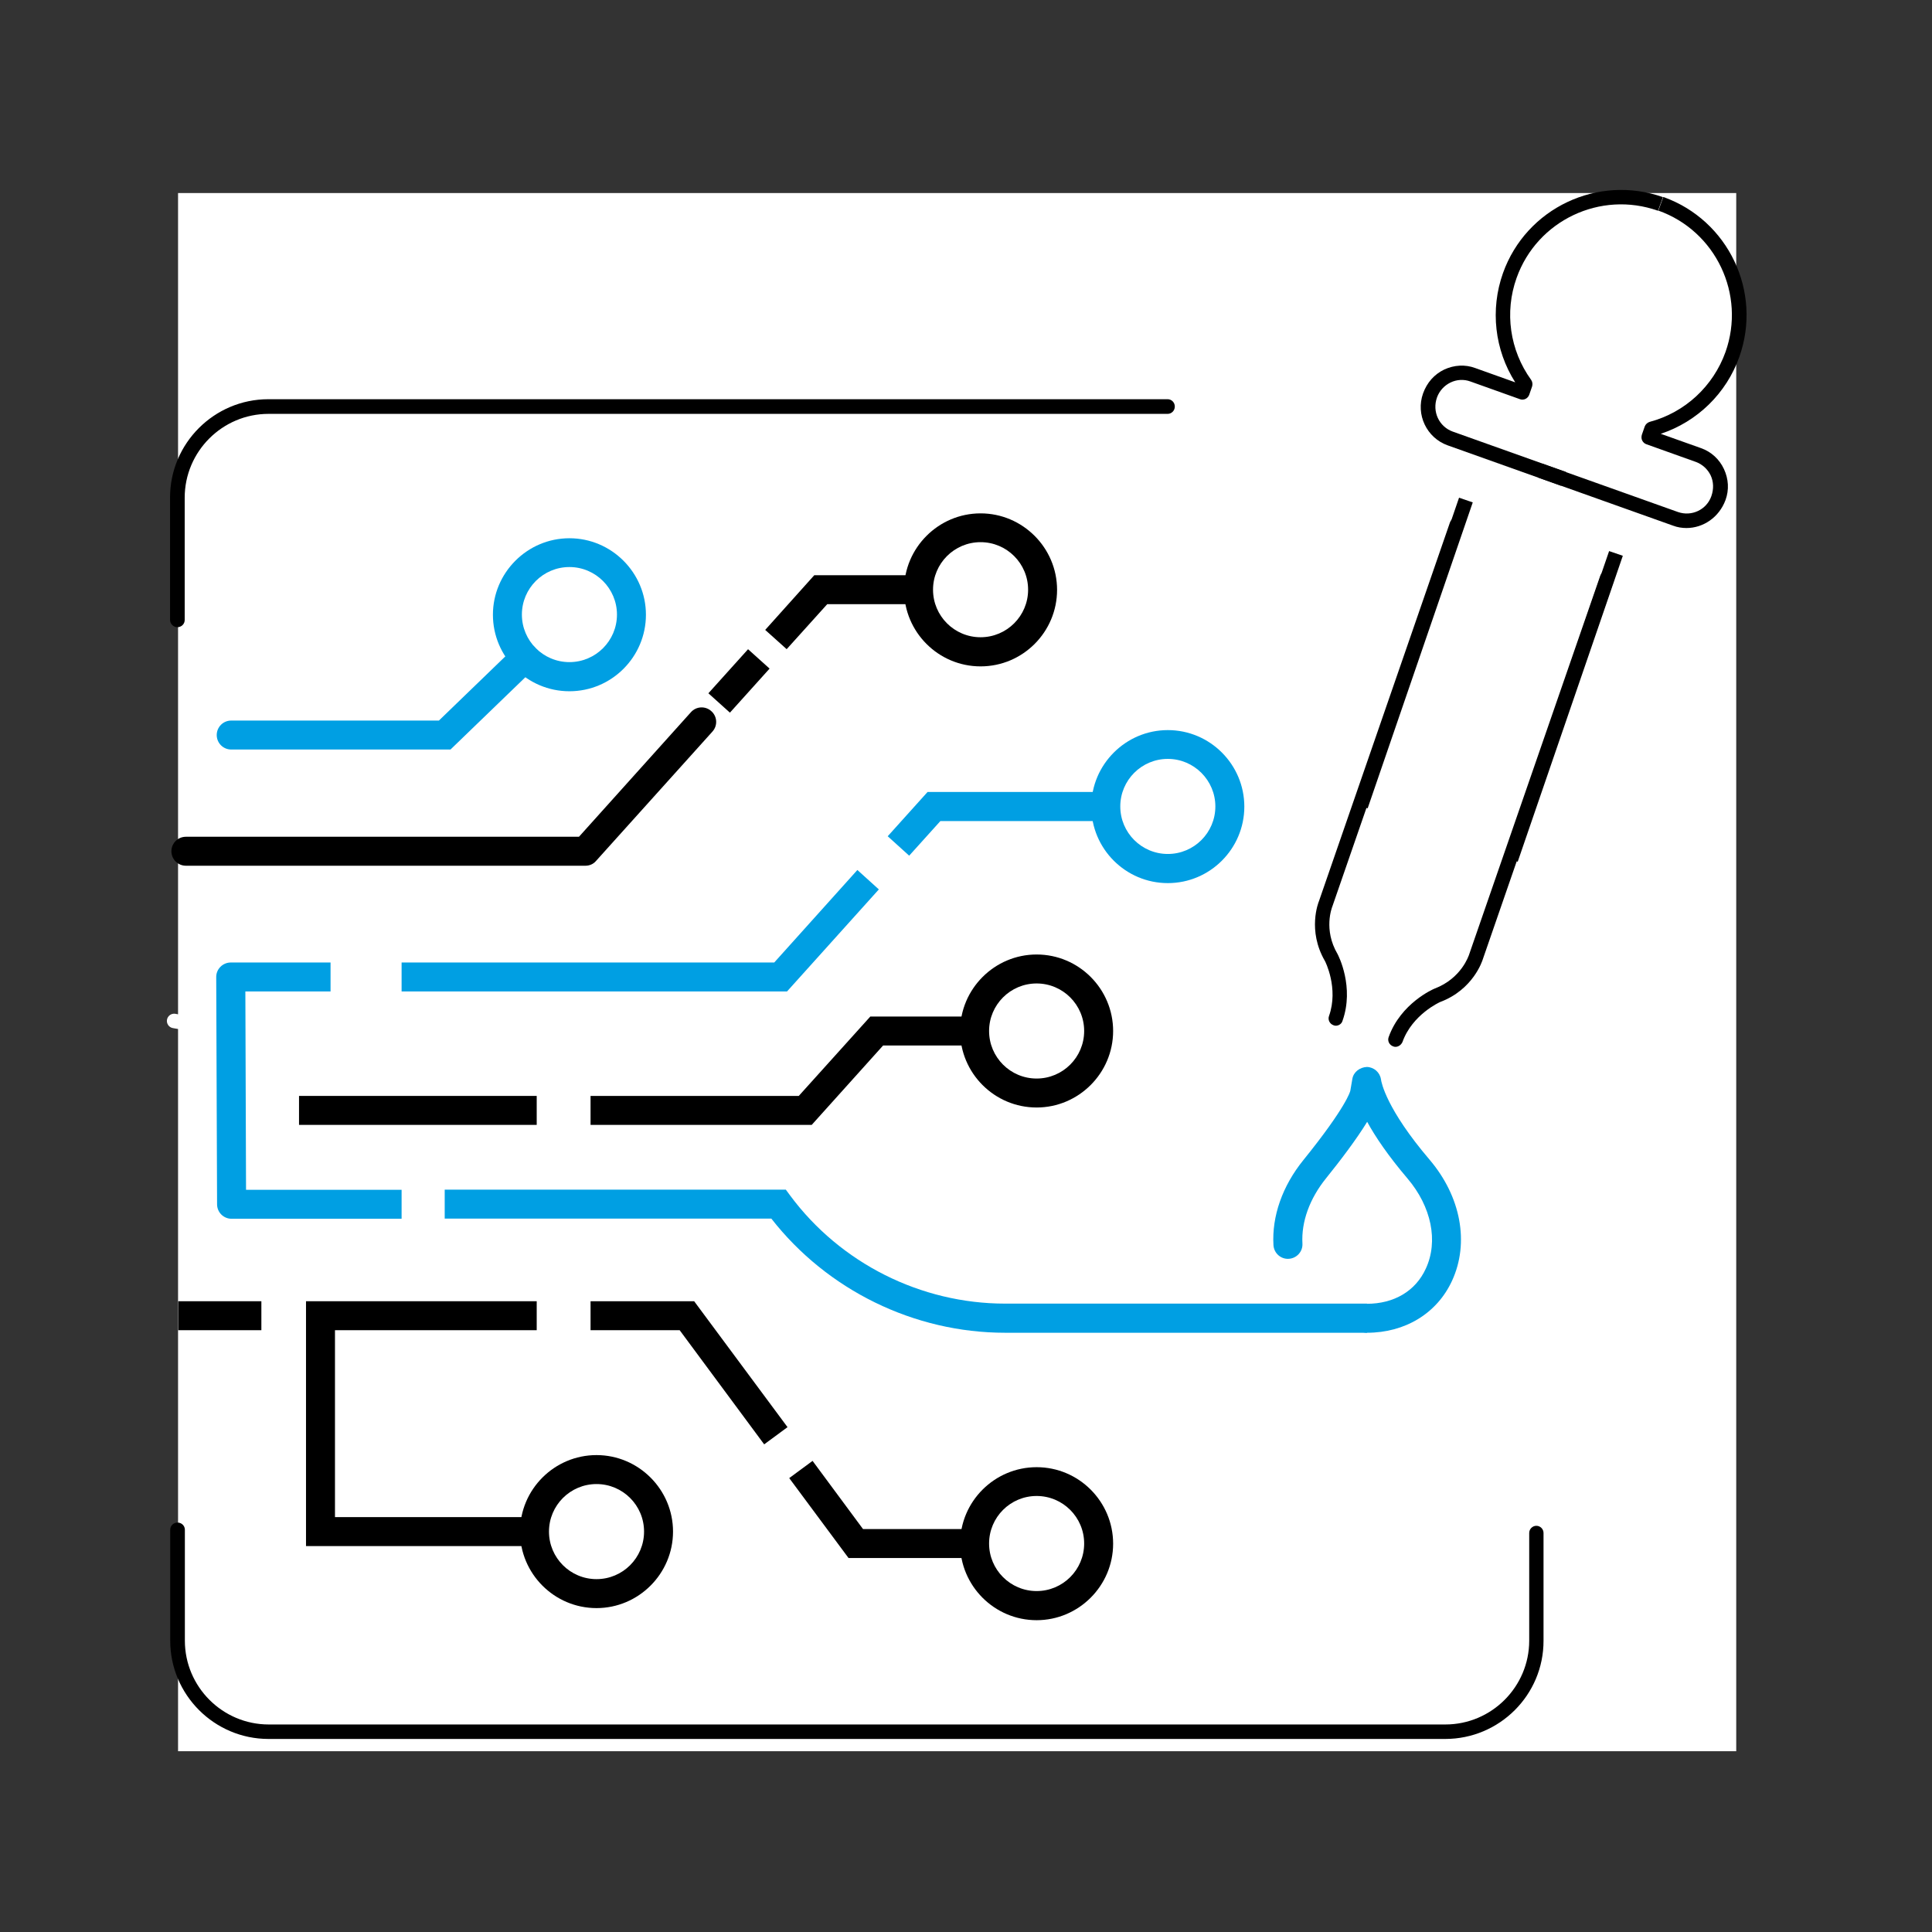 <?xml version="1.0" encoding="utf-8"?>
<!-- Generator: Adobe Illustrator 23.0.3, SVG Export Plug-In . SVG Version: 6.00 Build 0)  -->
<svg version="1.1" id="Ebene_1" xmlns="http://www.w3.org/2000/svg" xmlns:xlink="http://www.w3.org/1999/xlink" x="0px" y="0px"
	 viewBox="0 0 113.39 113.39" style="enable-background:new 0 0 113.39 113.39;" xml:space="preserve">
<rect x="0" y="0" width="113.39" height="113.39" fill="#333333" stroke="none"/>
<style type="text/css">
	.st0{fill:none;stroke:#FFFFFF;stroke-width:0.85;stroke-linecap:round;stroke-miterlimit:10;}
	.st1{fill:#FFFFFF;}
	.st2{fill:#009FE3;}
</style>
<line class="st0" x1="10.22" y1="59.92" x2="59.44" y2="68.76"/>
<rect x="10.45" y="11.33" class="st1" width="91.45" height="91.45"/>
<path class="st2" d="M26.44,43.99H13.57c-0.47,0-0.85-0.38-0.85-0.85s0.38-0.85,0.85-0.85h12.19l4.45-4.3
	c0.34-0.33,0.88-0.32,1.2,0.02c0.33,0.34,0.32,0.88-0.02,1.2L26.44,43.99z"/>
<path class="st2" d="M68.54,51.83c-2.48,0-4.49-2.02-4.49-4.49s2.02-4.49,4.49-4.49c2.48,0,4.49,2.02,4.49,4.49
	S71.02,51.83,68.54,51.83z M68.54,44.54c-1.54,0-2.79,1.25-2.79,2.79s1.25,2.79,2.79,2.79s2.79-1.25,2.79-2.79
	C71.33,45.8,70.08,44.54,68.54,44.54z"/>
<polygon class="st2" points="46.19,58.19 23.57,58.19 23.57,56.49 45.44,56.49 50.32,51.06 51.58,52.2 "/>
<polygon class="st2" points="53.36,50.22 52.1,49.08 54.44,46.48 64.9,46.48 64.9,48.19 55.19,48.19 "/>
<g>
	<path class="st2" d="M80.23,78.22H58.99c-5.34,0-10.44-2.5-13.72-6.7H26.1v-1.7h20.02l0.25,0.34c2.95,3.98,7.67,6.35,12.62,6.35
		h21.24V78.22z"/>
</g>
<g>
	<path d="M60.84,95.09c-2.48,0-4.49-2.02-4.49-4.49c0-2.48,2.02-4.49,4.49-4.49c2.48,0,4.49,2.02,4.49,4.49
		C65.33,93.07,63.31,95.09,60.84,95.09z M60.84,87.8c-1.54,0-2.79,1.25-2.79,2.79s1.25,2.79,2.79,2.79s2.79-1.25,2.79-2.79
		S62.38,87.8,60.84,87.8z"/>
	<polygon points="44.85,84.77 39.89,78.07 34.66,78.07 34.66,76.37 40.74,76.37 46.22,83.76 	"/>
	<polygon points="57.19,91.44 49.8,91.44 46.32,86.75 47.69,85.74 50.65,89.74 57.19,89.74 	"/>
</g>
<g>
	<path d="M60.84,65c-2.48,0-4.49-2.02-4.49-4.49s2.02-4.49,4.49-4.49c2.48,0,4.49,2.02,4.49,4.49S63.31,65,60.84,65z M60.84,57.72
		c-1.54,0-2.79,1.25-2.79,2.79s1.25,2.79,2.79,2.79s2.79-1.25,2.79-2.79S62.38,57.72,60.84,57.72z"/>
	<rect x="17.55" y="64.32" width="13.95" height="1.7"/>
	<polygon points="47.64,66.02 34.66,66.02 34.66,64.32 46.88,64.32 51.08,59.66 57.19,59.66 57.19,61.36 51.83,61.36 	"/>
</g>
<g>
	<path d="M57.55,39.11c-2.48,0-4.49-2.02-4.49-4.49s2.02-4.49,4.49-4.49s4.49,2.02,4.49,4.49S60.03,39.11,57.55,39.11z M57.55,31.82
		c-1.54,0-2.79,1.25-2.79,2.79s1.25,2.79,2.79,2.79s2.79-1.25,2.79-2.79S59.09,31.82,57.55,31.82z"/>
	<polygon points="46.17,38.1 44.91,36.97 47.79,33.76 53.91,33.76 53.91,35.46 48.55,35.46 	"/>
	<rect x="41.64" y="39.09" transform="matrix(0.669 -0.743 0.743 0.669 -15.325 45.476)" width="3.48" height="1.7"/>
</g>
<rect x="10.46" y="76.37" width="4.88" height="1.7"/>
<path class="st2" d="M23.57,71.53h-9.98c-0.47,0-0.85-0.38-0.85-0.85l-0.05-13.34c0-0.23,0.09-0.44,0.25-0.6s0.38-0.25,0.6-0.25
	h5.86v1.7h-5l0.04,11.64h9.13V71.53z"/>
<path d="M34.36,50.81H10.91c-0.47,0-0.85-0.38-0.85-0.85s0.38-0.85,0.85-0.85h23.07l6.57-7.31c0.31-0.35,0.85-0.38,1.2-0.06
	c0.35,0.31,0.38,0.85,0.06,1.2l-6.83,7.59C34.83,50.71,34.6,50.81,34.36,50.81z"/>
<path class="st2" d="M33.42,40.57c-2.48,0-4.49-2.02-4.49-4.49s2.02-4.49,4.49-4.49s4.49,2.02,4.49,4.49S35.9,40.57,33.42,40.57z
	 M33.42,33.28c-1.54,0-2.79,1.25-2.79,2.79s1.25,2.79,2.79,2.79s2.79-1.25,2.79-2.79C36.21,34.54,34.96,33.28,33.42,33.28z"/>
<path d="M35.01,94.38c-2.48,0-4.49-2.02-4.49-4.49c0-2.48,2.02-4.49,4.49-4.49s4.49,2.02,4.49,4.49S37.48,94.38,35.01,94.38z
	 M35.01,87.1c-1.54,0-2.79,1.25-2.79,2.79s1.25,2.79,2.79,2.79s2.79-1.25,2.79-2.79S36.55,87.1,35.01,87.1z"/>
<polygon points="31.36,90.74 17.96,90.74 17.96,76.37 31.5,76.37 31.5,78.07 19.66,78.07 19.66,89.04 31.36,89.04 "/>
<g>
	<path class="st2" d="M80.23,78.22c-0.47,0-0.87-0.38-0.87-0.84c0-0.47,0.34-0.85,0.81-0.86h0.05c1.6,0,2.86-0.75,3.46-2.06
		c0.75-1.61,0.33-3.64-1.07-5.29c-1.14-1.34-1.89-2.45-2.37-3.33c-0.63,1.03-1.58,2.28-2.41,3.31c-0.97,1.2-1.46,2.56-1.39,3.83
		c0.03,0.47-0.33,0.87-0.8,0.9s-0.87-0.33-0.9-0.8c-0.1-1.69,0.52-3.47,1.76-5c2.52-3.12,2.74-4.02,2.75-4.06l0.12-0.7
		c0.07-0.41,0.44-0.68,0.85-0.7c0.42,0.01,0.77,0.32,0.83,0.73c0.02,0.17,0.31,1.73,2.85,4.71c1.84,2.16,2.35,4.88,1.32,7.11
		C84.34,77.08,82.47,78.22,80.23,78.22z"/>
</g>
<g>
	<g>
		<path d="M78.4,60.2c-0.05,0-0.1-0.01-0.14-0.03c-0.22-0.08-0.34-0.32-0.26-0.54c0.58-1.63-0.23-3.22-0.24-3.23
			c-1.04-1.79-0.38-3.44-0.35-3.51l7.69-22.23c0.08-0.22,0.32-0.34,0.54-0.26s0.34,0.32,0.26,0.54l-7.7,22.25
			c-0.03,0.08-0.54,1.37,0.3,2.8c0.05,0.09,1,1.94,0.29,3.93C78.74,60.09,78.57,60.2,78.4,60.2z"/>
		<rect x="73.44" y="37.91" transform="matrix(0.325 -0.946 0.946 0.325 19.733 104.319)" width="18.98" height="0.85"/>
	</g>
	<g>
		<path d="M81.9,61.44c-0.05,0-0.1-0.01-0.14-0.03c-0.22-0.08-0.34-0.32-0.26-0.54c0.71-1.99,2.62-2.82,2.7-2.85
			c1.58-0.6,2-1.95,2.01-1.96l7.71-22.27c0.08-0.22,0.32-0.34,0.54-0.26s0.34,0.32,0.26,0.54l-7.7,22.25
			c-0.02,0.06-0.55,1.76-2.5,2.49c0,0-1.63,0.72-2.21,2.35C82.23,61.33,82.07,61.44,81.9,61.44z"/>
		<rect x="82.24" y="41.05" transform="matrix(0.325 -0.946 0.946 0.325 22.71 114.756)" width="18.98" height="0.85"/>
	</g>
	<g>
		<path d="M91.62,28.51l-6.65-2.37c-1.24-0.44-1.89-1.81-1.45-3.05c0.23-0.64,0.66-1.12,1.24-1.4c0.58-0.27,1.23-0.31,1.82-0.09
			l2.35,0.84c-1.21-1.9-1.48-4.27-0.72-6.41c1.36-3.82,5.57-5.81,9.39-4.46l-0.29,0.8c-3.38-1.2-7.1,0.57-8.3,3.94
			c-0.72,2.01-0.4,4.25,0.85,5.98c0.08,0.11,0.1,0.26,0.06,0.39l-0.17,0.49c-0.08,0.22-0.32,0.34-0.54,0.26l-2.91-1.04
			c-0.38-0.14-0.8-0.12-1.17,0.06c-0.37,0.18-0.65,0.49-0.79,0.87c-0.3,0.84,0.12,1.72,0.92,2.01l6.65,2.37L91.62,28.51z"/>
	</g>
	<g>
		<path d="M98.98,30.99c-0.26,0-0.53-0.04-0.79-0.14l-7.94-2.83l0.29-0.8l7.94,2.83c0.8,0.28,1.68-0.13,1.96-0.93
			c0.15-0.43,0.13-0.85-0.04-1.22c-0.18-0.37-0.49-0.65-0.87-0.79l-2.91-1.04c-0.11-0.04-0.19-0.12-0.24-0.22
			c-0.05-0.1-0.05-0.22-0.02-0.33l0.17-0.49c0.05-0.13,0.16-0.23,0.29-0.27c2.07-0.55,3.73-2.09,4.45-4.1
			c1.2-3.38-0.57-7.1-3.94-8.3l0.29-0.8c3.82,1.36,5.82,5.57,4.46,9.39c-0.76,2.14-2.47,3.8-4.61,4.51l2.36,0.84
			c0.6,0.21,1.08,0.65,1.35,1.23s0.31,1.22,0.09,1.82C100.89,30.37,99.96,30.99,98.98,30.99z"/>
	</g>
</g>
<path d="M84.82,102.06H15.76c-3.18,0-5.77-2.59-5.77-5.77v-6.51c0-0.23,0.19-0.42,0.43-0.42s0.43,0.19,0.43,0.42v6.51
	c0,2.71,2.21,4.92,4.92,4.92h69.06c2.71,0,4.92-2.21,4.92-4.92v-6.32c0-0.23,0.19-0.42,0.42-0.42s0.42,0.19,0.42,0.42v6.32
	C90.6,99.47,88.01,102.06,84.82,102.06z"/>
<path d="M10.41,36.81c-0.23,0-0.43-0.19-0.43-0.43V29.2c0-3.18,2.59-5.77,5.77-5.77h52.78c0.23,0,0.42,0.19,0.42,0.43
	s-0.19,0.43-0.42,0.43H15.76c-2.71,0-4.92,2.21-4.92,4.92v7.18C10.84,36.62,10.65,36.81,10.41,36.81z"/>
</svg>
